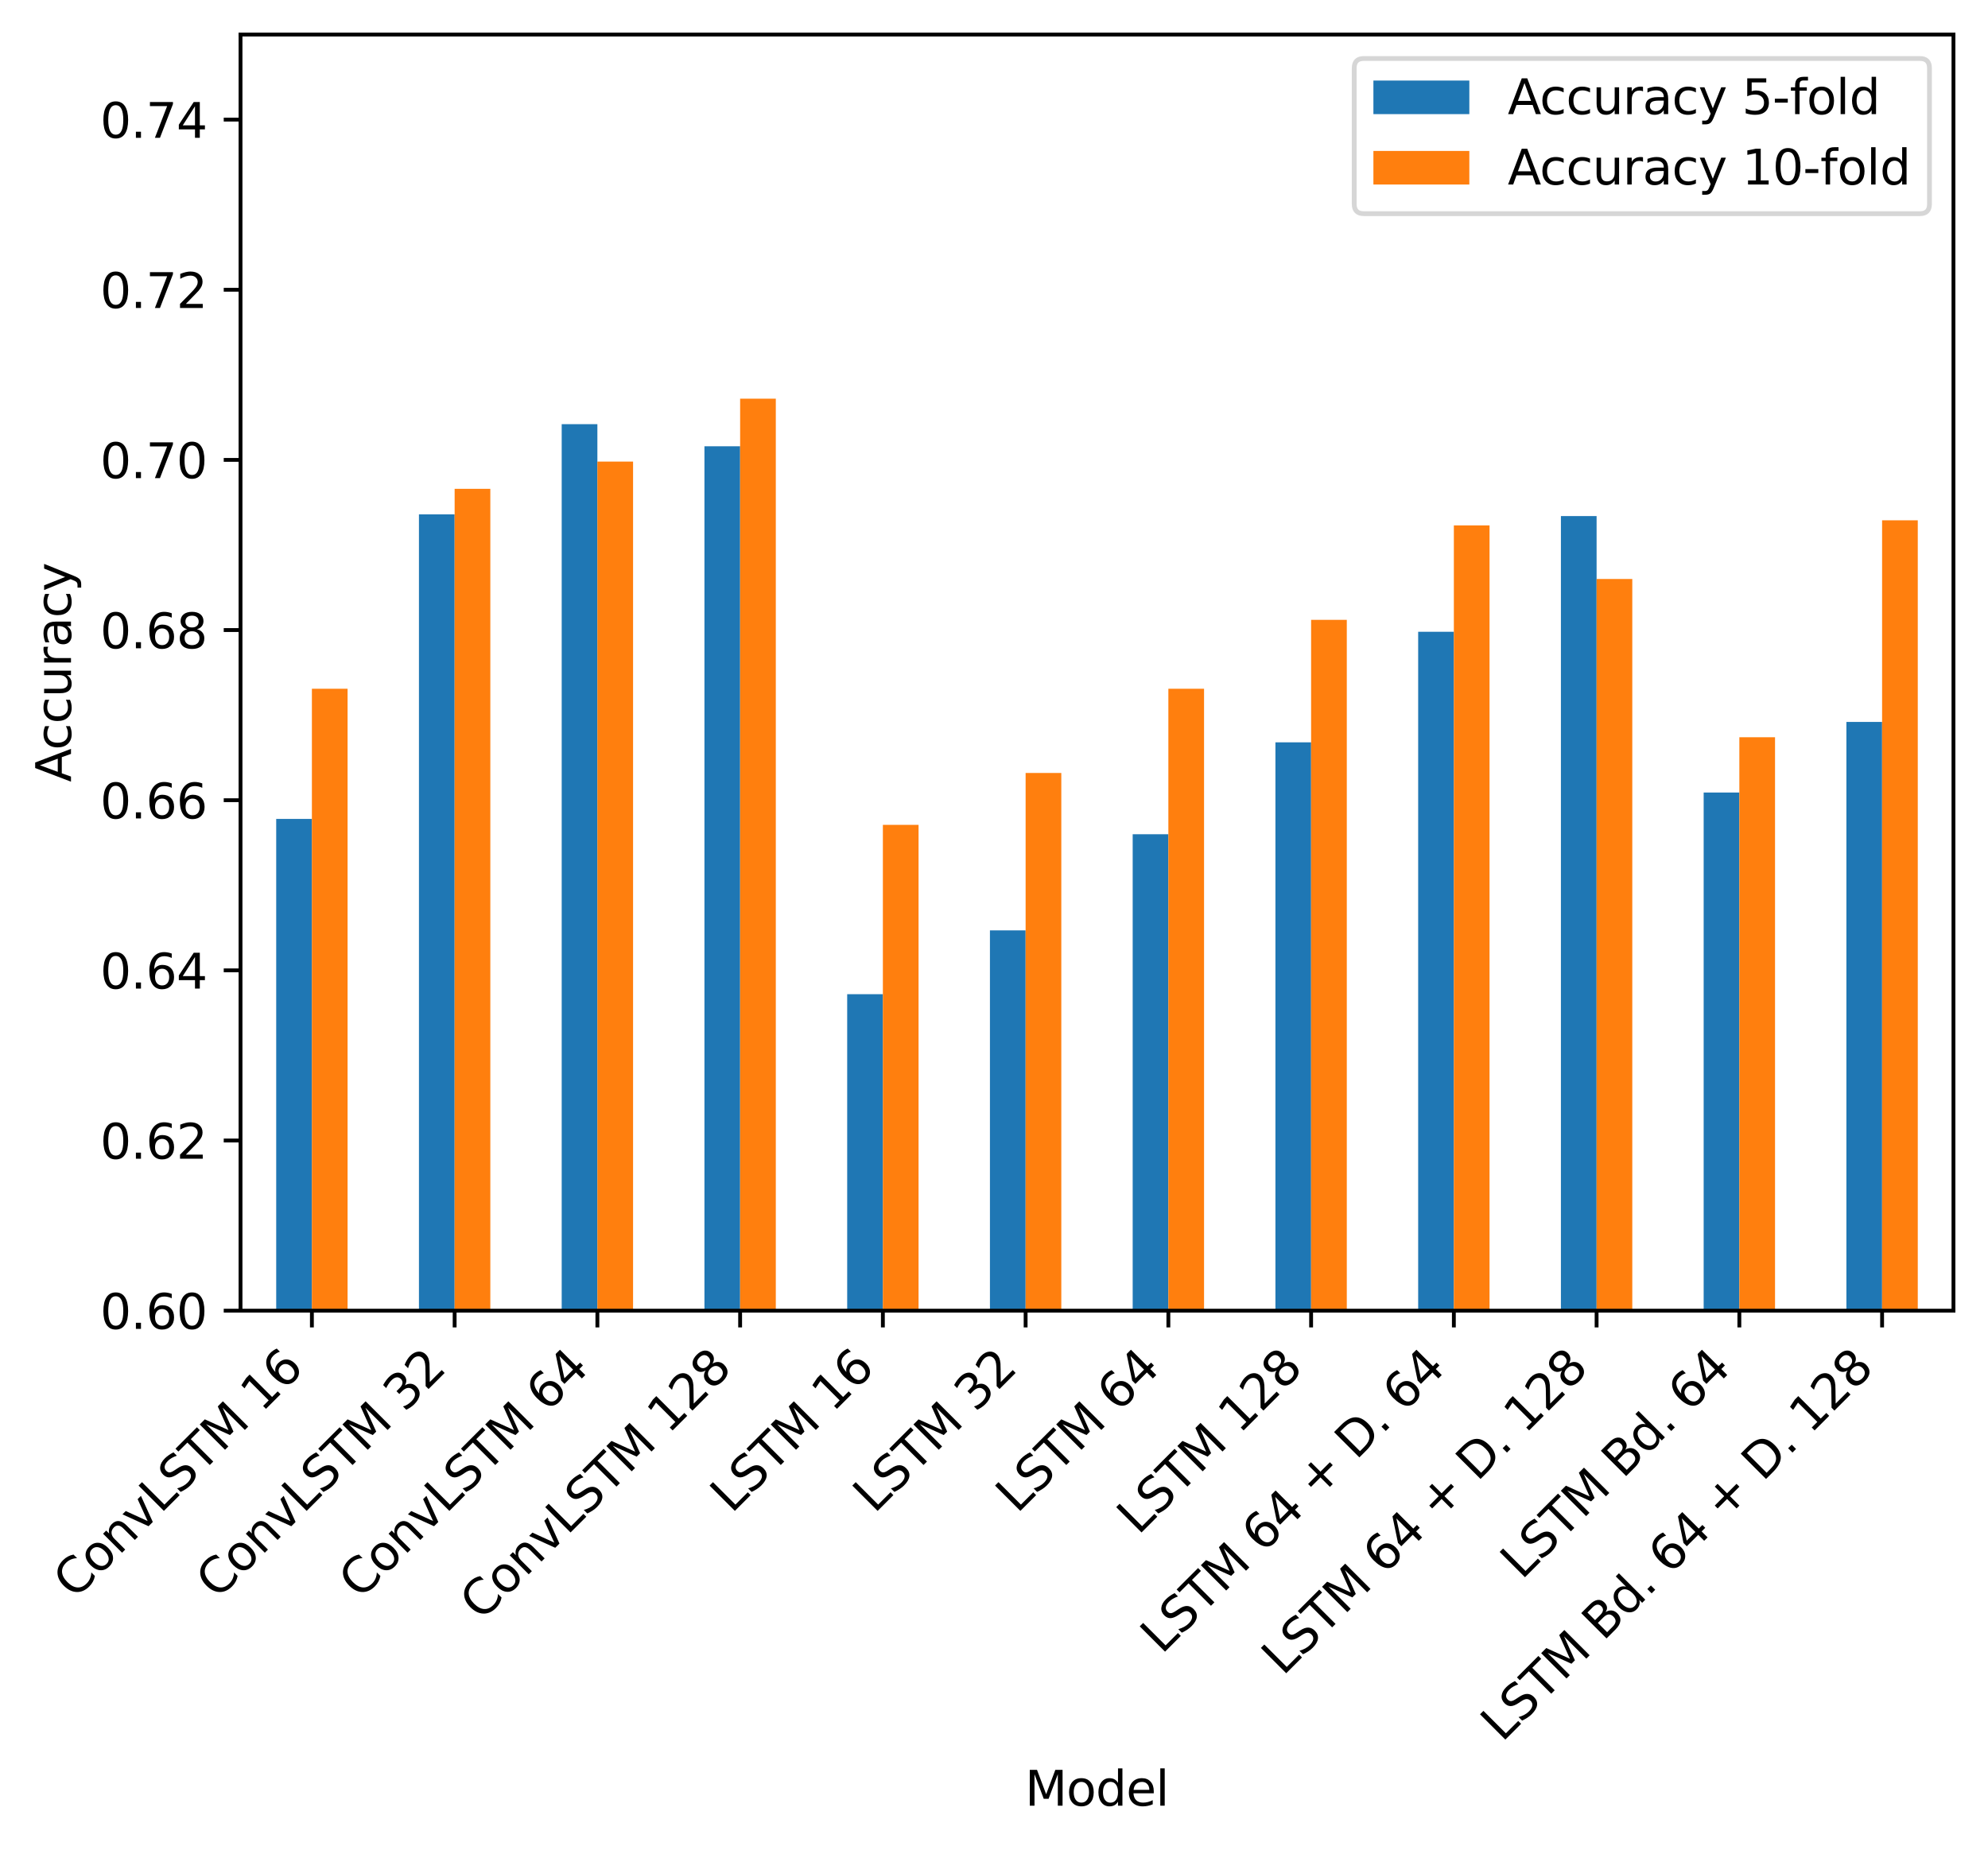 <?xml version="1.0" encoding="utf-8" standalone="no"?>
<!DOCTYPE svg PUBLIC "-//W3C//DTD SVG 1.1//EN"
  "http://www.w3.org/Graphics/SVG/1.1/DTD/svg11.dtd">
<svg xmlns:xlink="http://www.w3.org/1999/xlink" width="414.464pt" height="385.819pt" viewBox="0 0 414.464 385.819" xmlns="http://www.w3.org/2000/svg" version="1.1">
 <defs>
  <style type="text/css">*{stroke-linejoin: round; stroke-linecap: butt}</style>
 </defs>
 <g id="figure_1">
  <g id="patch_1">
   <path d="M 0 385.819 
L 414.464 385.819 
L 414.464 0 
L 0 0 
z
" style="fill: #ffffff"/>
  </g>
  <g id="axes_1">
   <g id="patch_2">
    <path d="M 50.144 273.312 
L 407.264 273.312 
L 407.264 7.2 
L 50.144 7.2 
z
" style="fill: #ffffff"/>
   </g>
   <g id="patch_3">
    <path d="M 57.584 1337.76 
L 65.024 1337.76 
L 65.024 170.77 
L 57.584 170.77 
z
" clip-path="url(#p040afc9d7e)" style="fill: #1f77b4"/>
   </g>
   <g id="patch_4">
    <path d="M 87.344 1337.76 
L 94.784 1337.76 
L 94.784 107.258 
L 87.344 107.258 
z
" clip-path="url(#p040afc9d7e)" style="fill: #1f77b4"/>
   </g>
   <g id="patch_5">
    <path d="M 117.104 1337.76 
L 124.544 1337.76 
L 124.544 88.453 
L 117.104 88.453 
z
" clip-path="url(#p040afc9d7e)" style="fill: #1f77b4"/>
   </g>
   <g id="patch_6">
    <path d="M 146.864 1337.76 
L 154.304 1337.76 
L 154.304 93.065 
L 146.864 93.065 
z
" clip-path="url(#p040afc9d7e)" style="fill: #1f77b4"/>
   </g>
   <g id="patch_7">
    <path d="M 176.624 1337.76 
L 184.064 1337.76 
L 184.064 207.316 
L 176.624 207.316 
z
" clip-path="url(#p040afc9d7e)" style="fill: #1f77b4"/>
   </g>
   <g id="patch_8">
    <path d="M 206.384 1337.76 
L 213.824 1337.76 
L 213.824 194.011 
L 206.384 194.011 
z
" clip-path="url(#p040afc9d7e)" style="fill: #1f77b4"/>
   </g>
   <g id="patch_9">
    <path d="M 236.144 1337.76 
L 243.584 1337.76 
L 243.584 173.964 
L 236.144 173.964 
z
" clip-path="url(#p040afc9d7e)" style="fill: #1f77b4"/>
   </g>
   <g id="patch_10">
    <path d="M 265.904 1337.76 
L 273.344 1337.76 
L 273.344 154.803 
L 265.904 154.803 
z
" clip-path="url(#p040afc9d7e)" style="fill: #1f77b4"/>
   </g>
   <g id="patch_11">
    <path d="M 295.664 1337.76 
L 303.104 1337.76 
L 303.104 131.74 
L 295.664 131.74 
z
" clip-path="url(#p040afc9d7e)" style="fill: #1f77b4"/>
   </g>
   <g id="patch_12">
    <path d="M 325.424 1337.76 
L 332.864 1337.76 
L 332.864 107.613 
L 325.424 107.613 
z
" clip-path="url(#p040afc9d7e)" style="fill: #1f77b4"/>
   </g>
   <g id="patch_13">
    <path d="M 355.184 1337.76 
L 362.624 1337.76 
L 362.624 165.271 
L 355.184 165.271 
z
" clip-path="url(#p040afc9d7e)" style="fill: #1f77b4"/>
   </g>
   <g id="patch_14">
    <path d="M 384.944 1337.76 
L 392.384 1337.76 
L 392.384 150.546 
L 384.944 150.546 
z
" clip-path="url(#p040afc9d7e)" style="fill: #1f77b4"/>
   </g>
   <g id="patch_15">
    <path d="M 65.024 1337.76 
L 72.464 1337.76 
L 72.464 143.627 
L 65.024 143.627 
z
" clip-path="url(#p040afc9d7e)" style="fill: #ff7f0e"/>
   </g>
   <g id="patch_16">
    <path d="M 94.784 1337.76 
L 102.224 1337.76 
L 102.224 101.936 
L 94.784 101.936 
z
" clip-path="url(#p040afc9d7e)" style="fill: #ff7f0e"/>
   </g>
   <g id="patch_17">
    <path d="M 124.544 1337.76 
L 131.984 1337.76 
L 131.984 96.259 
L 124.544 96.259 
z
" clip-path="url(#p040afc9d7e)" style="fill: #ff7f0e"/>
   </g>
   <g id="patch_18">
    <path d="M 154.304 1337.76 
L 161.744 1337.76 
L 161.744 83.131 
L 154.304 83.131 
z
" clip-path="url(#p040afc9d7e)" style="fill: #ff7f0e"/>
   </g>
   <g id="patch_19">
    <path d="M 184.064 1337.76 
L 191.504 1337.76 
L 191.504 172.012 
L 184.064 172.012 
z
" clip-path="url(#p040afc9d7e)" style="fill: #ff7f0e"/>
   </g>
   <g id="patch_20">
    <path d="M 213.824 1337.76 
L 221.264 1337.76 
L 221.264 161.19 
L 213.824 161.19 
z
" clip-path="url(#p040afc9d7e)" style="fill: #ff7f0e"/>
   </g>
   <g id="patch_21">
    <path d="M 243.584 1337.76 
L 251.024 1337.76 
L 251.024 143.627 
L 243.584 143.627 
z
" clip-path="url(#p040afc9d7e)" style="fill: #ff7f0e"/>
   </g>
   <g id="patch_22">
    <path d="M 273.344 1337.76 
L 280.784 1337.76 
L 280.784 129.257 
L 273.344 129.257 
z
" clip-path="url(#p040afc9d7e)" style="fill: #ff7f0e"/>
   </g>
   <g id="patch_23">
    <path d="M 303.104 1337.76 
L 310.544 1337.76 
L 310.544 109.564 
L 303.104 109.564 
z
" clip-path="url(#p040afc9d7e)" style="fill: #ff7f0e"/>
   </g>
   <g id="patch_24">
    <path d="M 332.864 1337.76 
L 340.304 1337.76 
L 340.304 120.741 
L 332.864 120.741 
z
" clip-path="url(#p040afc9d7e)" style="fill: #ff7f0e"/>
   </g>
   <g id="patch_25">
    <path d="M 362.624 1337.76 
L 370.064 1337.76 
L 370.064 153.739 
L 362.624 153.739 
z
" clip-path="url(#p040afc9d7e)" style="fill: #ff7f0e"/>
   </g>
   <g id="patch_26">
    <path d="M 392.384 1337.76 
L 399.824 1337.76 
L 399.824 108.5 
L 392.384 108.5 
z
" clip-path="url(#p040afc9d7e)" style="fill: #ff7f0e"/>
   </g>
   <g id="matplotlib.axis_1">
    <g id="xtick_1">
     <g id="line2d_1">
      <defs>
       <path id="m4d52190c90" d="M 0 0 
L 0 3.5 
" style="stroke: #000000; stroke-width: 0.8"/>
      </defs>
      <g>
       <use xlink:href="#m4d52190c90" x="65.024" y="273.312" style="stroke: #000000; stroke-width: 0.8"/>
      </g>
     </g>
     <g id="text_1">
      <!-- ConvLSTM 16 -->
      <g transform="translate(15.528 333.71) rotate(-45) scale(0.1 -0.1)">
       <defs>
        <path id="DejaVuSans-43" d="M 4122 4306 
L 4122 3641 
Q 3803 3938 3442 4084 
Q 3081 4231 2675 4231 
Q 1875 4231 1450 3742 
Q 1025 3253 1025 2328 
Q 1025 1406 1450 917 
Q 1875 428 2675 428 
Q 3081 428 3442 575 
Q 3803 722 4122 1019 
L 4122 359 
Q 3791 134 3420 21 
Q 3050 -91 2638 -91 
Q 1578 -91 968 557 
Q 359 1206 359 2328 
Q 359 3453 968 4101 
Q 1578 4750 2638 4750 
Q 3056 4750 3426 4639 
Q 3797 4528 4122 4306 
z
" transform="scale(0.016)"/>
        <path id="DejaVuSans-6f" d="M 1959 3097 
Q 1497 3097 1228 2736 
Q 959 2375 959 1747 
Q 959 1119 1226 758 
Q 1494 397 1959 397 
Q 2419 397 2687 759 
Q 2956 1122 2956 1747 
Q 2956 2369 2687 2733 
Q 2419 3097 1959 3097 
z
M 1959 3584 
Q 2709 3584 3137 3096 
Q 3566 2609 3566 1747 
Q 3566 888 3137 398 
Q 2709 -91 1959 -91 
Q 1206 -91 779 398 
Q 353 888 353 1747 
Q 353 2609 779 3096 
Q 1206 3584 1959 3584 
z
" transform="scale(0.016)"/>
        <path id="DejaVuSans-6e" d="M 3513 2113 
L 3513 0 
L 2938 0 
L 2938 2094 
Q 2938 2591 2744 2837 
Q 2550 3084 2163 3084 
Q 1697 3084 1428 2787 
Q 1159 2491 1159 1978 
L 1159 0 
L 581 0 
L 581 3500 
L 1159 3500 
L 1159 2956 
Q 1366 3272 1645 3428 
Q 1925 3584 2291 3584 
Q 2894 3584 3203 3211 
Q 3513 2838 3513 2113 
z
" transform="scale(0.016)"/>
        <path id="DejaVuSans-76" d="M 191 3500 
L 800 3500 
L 1894 563 
L 2988 3500 
L 3597 3500 
L 2284 0 
L 1503 0 
L 191 3500 
z
" transform="scale(0.016)"/>
        <path id="DejaVuSans-4c" d="M 628 4666 
L 1259 4666 
L 1259 531 
L 3531 531 
L 3531 0 
L 628 0 
L 628 4666 
z
" transform="scale(0.016)"/>
        <path id="DejaVuSans-53" d="M 3425 4513 
L 3425 3897 
Q 3066 4069 2747 4153 
Q 2428 4238 2131 4238 
Q 1616 4238 1336 4038 
Q 1056 3838 1056 3469 
Q 1056 3159 1242 3001 
Q 1428 2844 1947 2747 
L 2328 2669 
Q 3034 2534 3370 2195 
Q 3706 1856 3706 1288 
Q 3706 609 3251 259 
Q 2797 -91 1919 -91 
Q 1588 -91 1214 -16 
Q 841 59 441 206 
L 441 856 
Q 825 641 1194 531 
Q 1563 422 1919 422 
Q 2459 422 2753 634 
Q 3047 847 3047 1241 
Q 3047 1584 2836 1778 
Q 2625 1972 2144 2069 
L 1759 2144 
Q 1053 2284 737 2584 
Q 422 2884 422 3419 
Q 422 4038 858 4394 
Q 1294 4750 2059 4750 
Q 2388 4750 2728 4690 
Q 3069 4631 3425 4513 
z
" transform="scale(0.016)"/>
        <path id="DejaVuSans-54" d="M -19 4666 
L 3928 4666 
L 3928 4134 
L 2272 4134 
L 2272 0 
L 1638 0 
L 1638 4134 
L -19 4134 
L -19 4666 
z
" transform="scale(0.016)"/>
        <path id="DejaVuSans-4d" d="M 628 4666 
L 1569 4666 
L 2759 1491 
L 3956 4666 
L 4897 4666 
L 4897 0 
L 4281 0 
L 4281 4097 
L 3078 897 
L 2444 897 
L 1241 4097 
L 1241 0 
L 628 0 
L 628 4666 
z
" transform="scale(0.016)"/>
        <path id="DejaVuSans-20" transform="scale(0.016)"/>
        <path id="DejaVuSans-31" d="M 794 531 
L 1825 531 
L 1825 4091 
L 703 3866 
L 703 4441 
L 1819 4666 
L 2450 4666 
L 2450 531 
L 3481 531 
L 3481 0 
L 794 0 
L 794 531 
z
" transform="scale(0.016)"/>
        <path id="DejaVuSans-36" d="M 2113 2584 
Q 1688 2584 1439 2293 
Q 1191 2003 1191 1497 
Q 1191 994 1439 701 
Q 1688 409 2113 409 
Q 2538 409 2786 701 
Q 3034 994 3034 1497 
Q 3034 2003 2786 2293 
Q 2538 2584 2113 2584 
z
M 3366 4563 
L 3366 3988 
Q 3128 4100 2886 4159 
Q 2644 4219 2406 4219 
Q 1781 4219 1451 3797 
Q 1122 3375 1075 2522 
Q 1259 2794 1537 2939 
Q 1816 3084 2150 3084 
Q 2853 3084 3261 2657 
Q 3669 2231 3669 1497 
Q 3669 778 3244 343 
Q 2819 -91 2113 -91 
Q 1303 -91 875 529 
Q 447 1150 447 2328 
Q 447 3434 972 4092 
Q 1497 4750 2381 4750 
Q 2619 4750 2861 4703 
Q 3103 4656 3366 4563 
z
" transform="scale(0.016)"/>
       </defs>
       <use xlink:href="#DejaVuSans-43"/>
       <use xlink:href="#DejaVuSans-6f" x="69.824"/>
       <use xlink:href="#DejaVuSans-6e" x="131.006"/>
       <use xlink:href="#DejaVuSans-76" x="194.385"/>
       <use xlink:href="#DejaVuSans-4c" x="253.564"/>
       <use xlink:href="#DejaVuSans-53" x="309.277"/>
       <use xlink:href="#DejaVuSans-54" x="372.754"/>
       <use xlink:href="#DejaVuSans-4d" x="433.838"/>
       <use xlink:href="#DejaVuSans-20" x="520.117"/>
       <use xlink:href="#DejaVuSans-31" x="551.904"/>
       <use xlink:href="#DejaVuSans-36" x="615.527"/>
      </g>
     </g>
    </g>
    <g id="xtick_2">
     <g id="line2d_2">
      <g>
       <use xlink:href="#m4d52190c90" x="94.784" y="273.312" style="stroke: #000000; stroke-width: 0.8"/>
      </g>
     </g>
     <g id="text_2">
      <!-- ConvLSTM 32 -->
      <g transform="translate(45.288 333.71) rotate(-45) scale(0.1 -0.1)">
       <defs>
        <path id="DejaVuSans-33" d="M 2597 2516 
Q 3050 2419 3304 2112 
Q 3559 1806 3559 1356 
Q 3559 666 3084 287 
Q 2609 -91 1734 -91 
Q 1441 -91 1130 -33 
Q 819 25 488 141 
L 488 750 
Q 750 597 1062 519 
Q 1375 441 1716 441 
Q 2309 441 2620 675 
Q 2931 909 2931 1356 
Q 2931 1769 2642 2001 
Q 2353 2234 1838 2234 
L 1294 2234 
L 1294 2753 
L 1863 2753 
Q 2328 2753 2575 2939 
Q 2822 3125 2822 3475 
Q 2822 3834 2567 4026 
Q 2313 4219 1838 4219 
Q 1578 4219 1281 4162 
Q 984 4106 628 3988 
L 628 4550 
Q 988 4650 1302 4700 
Q 1616 4750 1894 4750 
Q 2613 4750 3031 4423 
Q 3450 4097 3450 3541 
Q 3450 3153 3228 2886 
Q 3006 2619 2597 2516 
z
" transform="scale(0.016)"/>
        <path id="DejaVuSans-32" d="M 1228 531 
L 3431 531 
L 3431 0 
L 469 0 
L 469 531 
Q 828 903 1448 1529 
Q 2069 2156 2228 2338 
Q 2531 2678 2651 2914 
Q 2772 3150 2772 3378 
Q 2772 3750 2511 3984 
Q 2250 4219 1831 4219 
Q 1534 4219 1204 4116 
Q 875 4013 500 3803 
L 500 4441 
Q 881 4594 1212 4672 
Q 1544 4750 1819 4750 
Q 2544 4750 2975 4387 
Q 3406 4025 3406 3419 
Q 3406 3131 3298 2873 
Q 3191 2616 2906 2266 
Q 2828 2175 2409 1742 
Q 1991 1309 1228 531 
z
" transform="scale(0.016)"/>
       </defs>
       <use xlink:href="#DejaVuSans-43"/>
       <use xlink:href="#DejaVuSans-6f" x="69.824"/>
       <use xlink:href="#DejaVuSans-6e" x="131.006"/>
       <use xlink:href="#DejaVuSans-76" x="194.385"/>
       <use xlink:href="#DejaVuSans-4c" x="253.564"/>
       <use xlink:href="#DejaVuSans-53" x="309.277"/>
       <use xlink:href="#DejaVuSans-54" x="372.754"/>
       <use xlink:href="#DejaVuSans-4d" x="433.838"/>
       <use xlink:href="#DejaVuSans-20" x="520.117"/>
       <use xlink:href="#DejaVuSans-33" x="551.904"/>
       <use xlink:href="#DejaVuSans-32" x="615.527"/>
      </g>
     </g>
    </g>
    <g id="xtick_3">
     <g id="line2d_3">
      <g>
       <use xlink:href="#m4d52190c90" x="124.544" y="273.312" style="stroke: #000000; stroke-width: 0.8"/>
      </g>
     </g>
     <g id="text_3">
      <!-- ConvLSTM 64 -->
      <g transform="translate(75.048 333.71) rotate(-45) scale(0.1 -0.1)">
       <defs>
        <path id="DejaVuSans-34" d="M 2419 4116 
L 825 1625 
L 2419 1625 
L 2419 4116 
z
M 2253 4666 
L 3047 4666 
L 3047 1625 
L 3713 1625 
L 3713 1100 
L 3047 1100 
L 3047 0 
L 2419 0 
L 2419 1100 
L 313 1100 
L 313 1709 
L 2253 4666 
z
" transform="scale(0.016)"/>
       </defs>
       <use xlink:href="#DejaVuSans-43"/>
       <use xlink:href="#DejaVuSans-6f" x="69.824"/>
       <use xlink:href="#DejaVuSans-6e" x="131.006"/>
       <use xlink:href="#DejaVuSans-76" x="194.385"/>
       <use xlink:href="#DejaVuSans-4c" x="253.564"/>
       <use xlink:href="#DejaVuSans-53" x="309.277"/>
       <use xlink:href="#DejaVuSans-54" x="372.754"/>
       <use xlink:href="#DejaVuSans-4d" x="433.838"/>
       <use xlink:href="#DejaVuSans-20" x="520.117"/>
       <use xlink:href="#DejaVuSans-36" x="551.904"/>
       <use xlink:href="#DejaVuSans-34" x="615.527"/>
      </g>
     </g>
    </g>
    <g id="xtick_4">
     <g id="line2d_4">
      <g>
       <use xlink:href="#m4d52190c90" x="154.304" y="273.312" style="stroke: #000000; stroke-width: 0.8"/>
      </g>
     </g>
     <g id="text_4">
      <!-- ConvLSTM 128 -->
      <g transform="translate(100.31 338.209) rotate(-45) scale(0.1 -0.1)">
       <defs>
        <path id="DejaVuSans-38" d="M 2034 2216 
Q 1584 2216 1326 1975 
Q 1069 1734 1069 1313 
Q 1069 891 1326 650 
Q 1584 409 2034 409 
Q 2484 409 2743 651 
Q 3003 894 3003 1313 
Q 3003 1734 2745 1975 
Q 2488 2216 2034 2216 
z
M 1403 2484 
Q 997 2584 770 2862 
Q 544 3141 544 3541 
Q 544 4100 942 4425 
Q 1341 4750 2034 4750 
Q 2731 4750 3128 4425 
Q 3525 4100 3525 3541 
Q 3525 3141 3298 2862 
Q 3072 2584 2669 2484 
Q 3125 2378 3379 2068 
Q 3634 1759 3634 1313 
Q 3634 634 3220 271 
Q 2806 -91 2034 -91 
Q 1263 -91 848 271 
Q 434 634 434 1313 
Q 434 1759 690 2068 
Q 947 2378 1403 2484 
z
M 1172 3481 
Q 1172 3119 1398 2916 
Q 1625 2713 2034 2713 
Q 2441 2713 2670 2916 
Q 2900 3119 2900 3481 
Q 2900 3844 2670 4047 
Q 2441 4250 2034 4250 
Q 1625 4250 1398 4047 
Q 1172 3844 1172 3481 
z
" transform="scale(0.016)"/>
       </defs>
       <use xlink:href="#DejaVuSans-43"/>
       <use xlink:href="#DejaVuSans-6f" x="69.824"/>
       <use xlink:href="#DejaVuSans-6e" x="131.006"/>
       <use xlink:href="#DejaVuSans-76" x="194.385"/>
       <use xlink:href="#DejaVuSans-4c" x="253.564"/>
       <use xlink:href="#DejaVuSans-53" x="309.277"/>
       <use xlink:href="#DejaVuSans-54" x="372.754"/>
       <use xlink:href="#DejaVuSans-4d" x="433.838"/>
       <use xlink:href="#DejaVuSans-20" x="520.117"/>
       <use xlink:href="#DejaVuSans-31" x="551.904"/>
       <use xlink:href="#DejaVuSans-32" x="615.527"/>
       <use xlink:href="#DejaVuSans-38" x="679.15"/>
      </g>
     </g>
    </g>
    <g id="xtick_5">
     <g id="line2d_5">
      <g>
       <use xlink:href="#m4d52190c90" x="184.064" y="273.312" style="stroke: #000000; stroke-width: 0.8"/>
      </g>
     </g>
     <g id="text_5">
      <!-- LSTM 16 -->
      <g transform="translate(152.499 315.779) rotate(-45) scale(0.1 -0.1)">
       <use xlink:href="#DejaVuSans-4c"/>
       <use xlink:href="#DejaVuSans-53" x="55.713"/>
       <use xlink:href="#DejaVuSans-54" x="119.189"/>
       <use xlink:href="#DejaVuSans-4d" x="180.273"/>
       <use xlink:href="#DejaVuSans-20" x="266.553"/>
       <use xlink:href="#DejaVuSans-31" x="298.34"/>
       <use xlink:href="#DejaVuSans-36" x="361.963"/>
      </g>
     </g>
    </g>
    <g id="xtick_6">
     <g id="line2d_6">
      <g>
       <use xlink:href="#m4d52190c90" x="213.824" y="273.312" style="stroke: #000000; stroke-width: 0.8"/>
      </g>
     </g>
     <g id="text_6">
      <!-- LSTM 32 -->
      <g transform="translate(182.259 315.779) rotate(-45) scale(0.1 -0.1)">
       <use xlink:href="#DejaVuSans-4c"/>
       <use xlink:href="#DejaVuSans-53" x="55.713"/>
       <use xlink:href="#DejaVuSans-54" x="119.189"/>
       <use xlink:href="#DejaVuSans-4d" x="180.273"/>
       <use xlink:href="#DejaVuSans-20" x="266.553"/>
       <use xlink:href="#DejaVuSans-33" x="298.34"/>
       <use xlink:href="#DejaVuSans-32" x="361.963"/>
      </g>
     </g>
    </g>
    <g id="xtick_7">
     <g id="line2d_7">
      <g>
       <use xlink:href="#m4d52190c90" x="243.584" y="273.312" style="stroke: #000000; stroke-width: 0.8"/>
      </g>
     </g>
     <g id="text_7">
      <!-- LSTM 64 -->
      <g transform="translate(212.019 315.779) rotate(-45) scale(0.1 -0.1)">
       <use xlink:href="#DejaVuSans-4c"/>
       <use xlink:href="#DejaVuSans-53" x="55.713"/>
       <use xlink:href="#DejaVuSans-54" x="119.189"/>
       <use xlink:href="#DejaVuSans-4d" x="180.273"/>
       <use xlink:href="#DejaVuSans-20" x="266.553"/>
       <use xlink:href="#DejaVuSans-36" x="298.34"/>
       <use xlink:href="#DejaVuSans-34" x="361.963"/>
      </g>
     </g>
    </g>
    <g id="xtick_8">
     <g id="line2d_8">
      <g>
       <use xlink:href="#m4d52190c90" x="273.344" y="273.312" style="stroke: #000000; stroke-width: 0.8"/>
      </g>
     </g>
     <g id="text_8">
      <!-- LSTM 128 -->
      <g transform="translate(237.28 320.278) rotate(-45) scale(0.1 -0.1)">
       <use xlink:href="#DejaVuSans-4c"/>
       <use xlink:href="#DejaVuSans-53" x="55.713"/>
       <use xlink:href="#DejaVuSans-54" x="119.189"/>
       <use xlink:href="#DejaVuSans-4d" x="180.273"/>
       <use xlink:href="#DejaVuSans-20" x="266.553"/>
       <use xlink:href="#DejaVuSans-31" x="298.34"/>
       <use xlink:href="#DejaVuSans-32" x="361.963"/>
       <use xlink:href="#DejaVuSans-38" x="425.586"/>
      </g>
     </g>
    </g>
    <g id="xtick_9">
     <g id="line2d_9">
      <g>
       <use xlink:href="#m4d52190c90" x="303.104" y="273.312" style="stroke: #000000; stroke-width: 0.8"/>
      </g>
     </g>
     <g id="text_9">
      <!-- LSTM 64 + D. 64 -->
      <g transform="translate(242.182 345.136) rotate(-45) scale(0.1 -0.1)">
       <defs>
        <path id="DejaVuSans-2b" d="M 2944 4013 
L 2944 2272 
L 4684 2272 
L 4684 1741 
L 2944 1741 
L 2944 0 
L 2419 0 
L 2419 1741 
L 678 1741 
L 678 2272 
L 2419 2272 
L 2419 4013 
L 2944 4013 
z
" transform="scale(0.016)"/>
        <path id="DejaVuSans-44" d="M 1259 4147 
L 1259 519 
L 2022 519 
Q 2988 519 3436 956 
Q 3884 1394 3884 2338 
Q 3884 3275 3436 3711 
Q 2988 4147 2022 4147 
L 1259 4147 
z
M 628 4666 
L 1925 4666 
Q 3281 4666 3915 4102 
Q 4550 3538 4550 2338 
Q 4550 1131 3912 565 
Q 3275 0 1925 0 
L 628 0 
L 628 4666 
z
" transform="scale(0.016)"/>
        <path id="DejaVuSans-2e" d="M 684 794 
L 1344 794 
L 1344 0 
L 684 0 
L 684 794 
z
" transform="scale(0.016)"/>
       </defs>
       <use xlink:href="#DejaVuSans-4c"/>
       <use xlink:href="#DejaVuSans-53" x="55.713"/>
       <use xlink:href="#DejaVuSans-54" x="119.189"/>
       <use xlink:href="#DejaVuSans-4d" x="180.273"/>
       <use xlink:href="#DejaVuSans-20" x="266.553"/>
       <use xlink:href="#DejaVuSans-36" x="298.34"/>
       <use xlink:href="#DejaVuSans-34" x="361.963"/>
       <use xlink:href="#DejaVuSans-20" x="425.586"/>
       <use xlink:href="#DejaVuSans-2b" x="457.373"/>
       <use xlink:href="#DejaVuSans-20" x="541.162"/>
       <use xlink:href="#DejaVuSans-44" x="572.949"/>
       <use xlink:href="#DejaVuSans-2e" x="649.951"/>
       <use xlink:href="#DejaVuSans-20" x="681.738"/>
       <use xlink:href="#DejaVuSans-36" x="713.525"/>
       <use xlink:href="#DejaVuSans-34" x="777.148"/>
      </g>
     </g>
    </g>
    <g id="xtick_10">
     <g id="line2d_10">
      <g>
       <use xlink:href="#m4d52190c90" x="332.864" y="273.312" style="stroke: #000000; stroke-width: 0.8"/>
      </g>
     </g>
     <g id="text_10">
      <!-- LSTM 64 + D. 128 -->
      <g transform="translate(267.443 349.635) rotate(-45) scale(0.1 -0.1)">
       <use xlink:href="#DejaVuSans-4c"/>
       <use xlink:href="#DejaVuSans-53" x="55.713"/>
       <use xlink:href="#DejaVuSans-54" x="119.189"/>
       <use xlink:href="#DejaVuSans-4d" x="180.273"/>
       <use xlink:href="#DejaVuSans-20" x="266.553"/>
       <use xlink:href="#DejaVuSans-36" x="298.34"/>
       <use xlink:href="#DejaVuSans-34" x="361.963"/>
       <use xlink:href="#DejaVuSans-20" x="425.586"/>
       <use xlink:href="#DejaVuSans-2b" x="457.373"/>
       <use xlink:href="#DejaVuSans-20" x="541.162"/>
       <use xlink:href="#DejaVuSans-44" x="572.949"/>
       <use xlink:href="#DejaVuSans-2e" x="649.951"/>
       <use xlink:href="#DejaVuSans-20" x="681.738"/>
       <use xlink:href="#DejaVuSans-31" x="713.525"/>
       <use xlink:href="#DejaVuSans-32" x="777.148"/>
       <use xlink:href="#DejaVuSans-38" x="840.771"/>
      </g>
     </g>
    </g>
    <g id="xtick_11">
     <g id="line2d_11">
      <g>
       <use xlink:href="#m4d52190c90" x="362.624" y="273.312" style="stroke: #000000; stroke-width: 0.8"/>
      </g>
     </g>
     <g id="text_11">
      <!-- LSTM Bd. 64 -->
      <g transform="translate(317.224 329.614) rotate(-45) scale(0.1 -0.1)">
       <defs>
        <path id="DejaVuSans-42" d="M 1259 2228 
L 1259 519 
L 2272 519 
Q 2781 519 3026 730 
Q 3272 941 3272 1375 
Q 3272 1813 3026 2020 
Q 2781 2228 2272 2228 
L 1259 2228 
z
M 1259 4147 
L 1259 2741 
L 2194 2741 
Q 2656 2741 2882 2914 
Q 3109 3088 3109 3444 
Q 3109 3797 2882 3972 
Q 2656 4147 2194 4147 
L 1259 4147 
z
M 628 4666 
L 2241 4666 
Q 2963 4666 3353 4366 
Q 3744 4066 3744 3513 
Q 3744 3084 3544 2831 
Q 3344 2578 2956 2516 
Q 3422 2416 3680 2098 
Q 3938 1781 3938 1306 
Q 3938 681 3513 340 
Q 3088 0 2303 0 
L 628 0 
L 628 4666 
z
" transform="scale(0.016)"/>
        <path id="DejaVuSans-64" d="M 2906 2969 
L 2906 4863 
L 3481 4863 
L 3481 0 
L 2906 0 
L 2906 525 
Q 2725 213 2448 61 
Q 2172 -91 1784 -91 
Q 1150 -91 751 415 
Q 353 922 353 1747 
Q 353 2572 751 3078 
Q 1150 3584 1784 3584 
Q 2172 3584 2448 3432 
Q 2725 3281 2906 2969 
z
M 947 1747 
Q 947 1113 1208 752 
Q 1469 391 1925 391 
Q 2381 391 2643 752 
Q 2906 1113 2906 1747 
Q 2906 2381 2643 2742 
Q 2381 3103 1925 3103 
Q 1469 3103 1208 2742 
Q 947 2381 947 1747 
z
" transform="scale(0.016)"/>
       </defs>
       <use xlink:href="#DejaVuSans-4c"/>
       <use xlink:href="#DejaVuSans-53" x="55.713"/>
       <use xlink:href="#DejaVuSans-54" x="119.189"/>
       <use xlink:href="#DejaVuSans-4d" x="180.273"/>
       <use xlink:href="#DejaVuSans-20" x="266.553"/>
       <use xlink:href="#DejaVuSans-42" x="298.34"/>
       <use xlink:href="#DejaVuSans-64" x="366.943"/>
       <use xlink:href="#DejaVuSans-2e" x="430.42"/>
       <use xlink:href="#DejaVuSans-20" x="462.207"/>
       <use xlink:href="#DejaVuSans-36" x="493.994"/>
       <use xlink:href="#DejaVuSans-34" x="557.617"/>
      </g>
     </g>
    </g>
    <g id="xtick_12">
     <g id="line2d_12">
      <g>
       <use xlink:href="#m4d52190c90" x="392.384" y="273.312" style="stroke: #000000; stroke-width: 0.8"/>
      </g>
     </g>
     <g id="text_12">
      <!-- LSTM Bd. 64 + D. 128 -->
      <g transform="translate(313.128 363.47) rotate(-45) scale(0.1 -0.1)">
       <use xlink:href="#DejaVuSans-4c"/>
       <use xlink:href="#DejaVuSans-53" x="55.713"/>
       <use xlink:href="#DejaVuSans-54" x="119.189"/>
       <use xlink:href="#DejaVuSans-4d" x="180.273"/>
       <use xlink:href="#DejaVuSans-20" x="266.553"/>
       <use xlink:href="#DejaVuSans-42" x="298.34"/>
       <use xlink:href="#DejaVuSans-64" x="366.943"/>
       <use xlink:href="#DejaVuSans-2e" x="430.42"/>
       <use xlink:href="#DejaVuSans-20" x="462.207"/>
       <use xlink:href="#DejaVuSans-36" x="493.994"/>
       <use xlink:href="#DejaVuSans-34" x="557.617"/>
       <use xlink:href="#DejaVuSans-20" x="621.24"/>
       <use xlink:href="#DejaVuSans-2b" x="653.027"/>
       <use xlink:href="#DejaVuSans-20" x="736.816"/>
       <use xlink:href="#DejaVuSans-44" x="768.604"/>
       <use xlink:href="#DejaVuSans-2e" x="845.605"/>
       <use xlink:href="#DejaVuSans-20" x="877.393"/>
       <use xlink:href="#DejaVuSans-31" x="909.18"/>
       <use xlink:href="#DejaVuSans-32" x="972.803"/>
       <use xlink:href="#DejaVuSans-38" x="1036.426"/>
      </g>
     </g>
    </g>
    <g id="text_13">
     <!-- Model -->
     <g transform="translate(213.69 376.539) scale(0.1 -0.1)">
      <defs>
       <path id="DejaVuSans-65" d="M 3597 1894 
L 3597 1613 
L 953 1613 
Q 991 1019 1311 708 
Q 1631 397 2203 397 
Q 2534 397 2845 478 
Q 3156 559 3463 722 
L 3463 178 
Q 3153 47 2828 -22 
Q 2503 -91 2169 -91 
Q 1331 -91 842 396 
Q 353 884 353 1716 
Q 353 2575 817 3079 
Q 1281 3584 2069 3584 
Q 2775 3584 3186 3129 
Q 3597 2675 3597 1894 
z
M 3022 2063 
Q 3016 2534 2758 2815 
Q 2500 3097 2075 3097 
Q 1594 3097 1305 2825 
Q 1016 2553 972 2059 
L 3022 2063 
z
" transform="scale(0.016)"/>
       <path id="DejaVuSans-6c" d="M 603 4863 
L 1178 4863 
L 1178 0 
L 603 0 
L 603 4863 
z
" transform="scale(0.016)"/>
      </defs>
      <use xlink:href="#DejaVuSans-4d"/>
      <use xlink:href="#DejaVuSans-6f" x="86.279"/>
      <use xlink:href="#DejaVuSans-64" x="147.461"/>
      <use xlink:href="#DejaVuSans-65" x="210.938"/>
      <use xlink:href="#DejaVuSans-6c" x="272.461"/>
     </g>
    </g>
   </g>
   <g id="matplotlib.axis_2">
    <g id="ytick_1">
     <g id="line2d_13">
      <defs>
       <path id="mcff195d00e" d="M 0 0 
L -3.5 0 
" style="stroke: #000000; stroke-width: 0.8"/>
      </defs>
      <g>
       <use xlink:href="#mcff195d00e" x="50.144" y="273.312" style="stroke: #000000; stroke-width: 0.8"/>
      </g>
     </g>
     <g id="text_14">
      <!-- 0.60 -->
      <g transform="translate(20.878 277.111) scale(0.1 -0.1)">
       <defs>
        <path id="DejaVuSans-30" d="M 2034 4250 
Q 1547 4250 1301 3770 
Q 1056 3291 1056 2328 
Q 1056 1369 1301 889 
Q 1547 409 2034 409 
Q 2525 409 2770 889 
Q 3016 1369 3016 2328 
Q 3016 3291 2770 3770 
Q 2525 4250 2034 4250 
z
M 2034 4750 
Q 2819 4750 3233 4129 
Q 3647 3509 3647 2328 
Q 3647 1150 3233 529 
Q 2819 -91 2034 -91 
Q 1250 -91 836 529 
Q 422 1150 422 2328 
Q 422 3509 836 4129 
Q 1250 4750 2034 4750 
z
" transform="scale(0.016)"/>
       </defs>
       <use xlink:href="#DejaVuSans-30"/>
       <use xlink:href="#DejaVuSans-2e" x="63.623"/>
       <use xlink:href="#DejaVuSans-36" x="95.41"/>
       <use xlink:href="#DejaVuSans-30" x="159.033"/>
      </g>
     </g>
    </g>
    <g id="ytick_2">
     <g id="line2d_14">
      <g>
       <use xlink:href="#mcff195d00e" x="50.144" y="237.83" style="stroke: #000000; stroke-width: 0.8"/>
      </g>
     </g>
     <g id="text_15">
      <!-- 0.62 -->
      <g transform="translate(20.878 241.63) scale(0.1 -0.1)">
       <use xlink:href="#DejaVuSans-30"/>
       <use xlink:href="#DejaVuSans-2e" x="63.623"/>
       <use xlink:href="#DejaVuSans-36" x="95.41"/>
       <use xlink:href="#DejaVuSans-32" x="159.033"/>
      </g>
     </g>
    </g>
    <g id="ytick_3">
     <g id="line2d_15">
      <g>
       <use xlink:href="#mcff195d00e" x="50.144" y="202.349" style="stroke: #000000; stroke-width: 0.8"/>
      </g>
     </g>
     <g id="text_16">
      <!-- 0.64 -->
      <g transform="translate(20.878 206.148) scale(0.1 -0.1)">
       <use xlink:href="#DejaVuSans-30"/>
       <use xlink:href="#DejaVuSans-2e" x="63.623"/>
       <use xlink:href="#DejaVuSans-36" x="95.41"/>
       <use xlink:href="#DejaVuSans-34" x="159.033"/>
      </g>
     </g>
    </g>
    <g id="ytick_4">
     <g id="line2d_16">
      <g>
       <use xlink:href="#mcff195d00e" x="50.144" y="166.867" style="stroke: #000000; stroke-width: 0.8"/>
      </g>
     </g>
     <g id="text_17">
      <!-- 0.66 -->
      <g transform="translate(20.878 170.666) scale(0.1 -0.1)">
       <use xlink:href="#DejaVuSans-30"/>
       <use xlink:href="#DejaVuSans-2e" x="63.623"/>
       <use xlink:href="#DejaVuSans-36" x="95.41"/>
       <use xlink:href="#DejaVuSans-36" x="159.033"/>
      </g>
     </g>
    </g>
    <g id="ytick_5">
     <g id="line2d_17">
      <g>
       <use xlink:href="#mcff195d00e" x="50.144" y="131.386" style="stroke: #000000; stroke-width: 0.8"/>
      </g>
     </g>
     <g id="text_18">
      <!-- 0.68 -->
      <g transform="translate(20.878 135.185) scale(0.1 -0.1)">
       <use xlink:href="#DejaVuSans-30"/>
       <use xlink:href="#DejaVuSans-2e" x="63.623"/>
       <use xlink:href="#DejaVuSans-36" x="95.41"/>
       <use xlink:href="#DejaVuSans-38" x="159.033"/>
      </g>
     </g>
    </g>
    <g id="ytick_6">
     <g id="line2d_18">
      <g>
       <use xlink:href="#mcff195d00e" x="50.144" y="95.904" style="stroke: #000000; stroke-width: 0.8"/>
      </g>
     </g>
     <g id="text_19">
      <!-- 0.70 -->
      <g transform="translate(20.878 99.703) scale(0.1 -0.1)">
       <defs>
        <path id="DejaVuSans-37" d="M 525 4666 
L 3525 4666 
L 3525 4397 
L 1831 0 
L 1172 0 
L 2766 4134 
L 525 4134 
L 525 4666 
z
" transform="scale(0.016)"/>
       </defs>
       <use xlink:href="#DejaVuSans-30"/>
       <use xlink:href="#DejaVuSans-2e" x="63.623"/>
       <use xlink:href="#DejaVuSans-37" x="95.41"/>
       <use xlink:href="#DejaVuSans-30" x="159.033"/>
      </g>
     </g>
    </g>
    <g id="ytick_7">
     <g id="line2d_19">
      <g>
       <use xlink:href="#mcff195d00e" x="50.144" y="60.422" style="stroke: #000000; stroke-width: 0.8"/>
      </g>
     </g>
     <g id="text_20">
      <!-- 0.72 -->
      <g transform="translate(20.878 64.222) scale(0.1 -0.1)">
       <use xlink:href="#DejaVuSans-30"/>
       <use xlink:href="#DejaVuSans-2e" x="63.623"/>
       <use xlink:href="#DejaVuSans-37" x="95.41"/>
       <use xlink:href="#DejaVuSans-32" x="159.033"/>
      </g>
     </g>
    </g>
    <g id="ytick_8">
     <g id="line2d_20">
      <g>
       <use xlink:href="#mcff195d00e" x="50.144" y="24.941" style="stroke: #000000; stroke-width: 0.8"/>
      </g>
     </g>
     <g id="text_21">
      <!-- 0.74 -->
      <g transform="translate(20.878 28.74) scale(0.1 -0.1)">
       <use xlink:href="#DejaVuSans-30"/>
       <use xlink:href="#DejaVuSans-2e" x="63.623"/>
       <use xlink:href="#DejaVuSans-37" x="95.41"/>
       <use xlink:href="#DejaVuSans-34" x="159.033"/>
      </g>
     </g>
    </g>
    <g id="text_22">
     <!-- Accuracy -->
     <g transform="translate(14.798 163.084) rotate(-90) scale(0.1 -0.1)">
      <defs>
       <path id="DejaVuSans-41" d="M 2188 4044 
L 1331 1722 
L 3047 1722 
L 2188 4044 
z
M 1831 4666 
L 2547 4666 
L 4325 0 
L 3669 0 
L 3244 1197 
L 1141 1197 
L 716 0 
L 50 0 
L 1831 4666 
z
" transform="scale(0.016)"/>
       <path id="DejaVuSans-63" d="M 3122 3366 
L 3122 2828 
Q 2878 2963 2633 3030 
Q 2388 3097 2138 3097 
Q 1578 3097 1268 2742 
Q 959 2388 959 1747 
Q 959 1106 1268 751 
Q 1578 397 2138 397 
Q 2388 397 2633 464 
Q 2878 531 3122 666 
L 3122 134 
Q 2881 22 2623 -34 
Q 2366 -91 2075 -91 
Q 1284 -91 818 406 
Q 353 903 353 1747 
Q 353 2603 823 3093 
Q 1294 3584 2113 3584 
Q 2378 3584 2631 3529 
Q 2884 3475 3122 3366 
z
" transform="scale(0.016)"/>
       <path id="DejaVuSans-75" d="M 544 1381 
L 544 3500 
L 1119 3500 
L 1119 1403 
Q 1119 906 1312 657 
Q 1506 409 1894 409 
Q 2359 409 2629 706 
Q 2900 1003 2900 1516 
L 2900 3500 
L 3475 3500 
L 3475 0 
L 2900 0 
L 2900 538 
Q 2691 219 2414 64 
Q 2138 -91 1772 -91 
Q 1169 -91 856 284 
Q 544 659 544 1381 
z
M 1991 3584 
L 1991 3584 
z
" transform="scale(0.016)"/>
       <path id="DejaVuSans-72" d="M 2631 2963 
Q 2534 3019 2420 3045 
Q 2306 3072 2169 3072 
Q 1681 3072 1420 2755 
Q 1159 2438 1159 1844 
L 1159 0 
L 581 0 
L 581 3500 
L 1159 3500 
L 1159 2956 
Q 1341 3275 1631 3429 
Q 1922 3584 2338 3584 
Q 2397 3584 2469 3576 
Q 2541 3569 2628 3553 
L 2631 2963 
z
" transform="scale(0.016)"/>
       <path id="DejaVuSans-61" d="M 2194 1759 
Q 1497 1759 1228 1600 
Q 959 1441 959 1056 
Q 959 750 1161 570 
Q 1363 391 1709 391 
Q 2188 391 2477 730 
Q 2766 1069 2766 1631 
L 2766 1759 
L 2194 1759 
z
M 3341 1997 
L 3341 0 
L 2766 0 
L 2766 531 
Q 2569 213 2275 61 
Q 1981 -91 1556 -91 
Q 1019 -91 701 211 
Q 384 513 384 1019 
Q 384 1609 779 1909 
Q 1175 2209 1959 2209 
L 2766 2209 
L 2766 2266 
Q 2766 2663 2505 2880 
Q 2244 3097 1772 3097 
Q 1472 3097 1187 3025 
Q 903 2953 641 2809 
L 641 3341 
Q 956 3463 1253 3523 
Q 1550 3584 1831 3584 
Q 2591 3584 2966 3190 
Q 3341 2797 3341 1997 
z
" transform="scale(0.016)"/>
       <path id="DejaVuSans-79" d="M 2059 -325 
Q 1816 -950 1584 -1140 
Q 1353 -1331 966 -1331 
L 506 -1331 
L 506 -850 
L 844 -850 
Q 1081 -850 1212 -737 
Q 1344 -625 1503 -206 
L 1606 56 
L 191 3500 
L 800 3500 
L 1894 763 
L 2988 3500 
L 3597 3500 
L 2059 -325 
z
" transform="scale(0.016)"/>
      </defs>
      <use xlink:href="#DejaVuSans-41"/>
      <use xlink:href="#DejaVuSans-63" x="66.658"/>
      <use xlink:href="#DejaVuSans-63" x="121.639"/>
      <use xlink:href="#DejaVuSans-75" x="176.619"/>
      <use xlink:href="#DejaVuSans-72" x="239.998"/>
      <use xlink:href="#DejaVuSans-61" x="281.111"/>
      <use xlink:href="#DejaVuSans-63" x="342.391"/>
      <use xlink:href="#DejaVuSans-79" x="397.371"/>
     </g>
    </g>
   </g>
   <g id="patch_27">
    <path d="M 50.144 273.312 
L 50.144 7.2 
" style="fill: none; stroke: #000000; stroke-width: 0.8; stroke-linejoin: miter; stroke-linecap: square"/>
   </g>
   <g id="patch_28">
    <path d="M 407.264 273.312 
L 407.264 7.2 
" style="fill: none; stroke: #000000; stroke-width: 0.8; stroke-linejoin: miter; stroke-linecap: square"/>
   </g>
   <g id="patch_29">
    <path d="M 50.144 273.312 
L 407.264 273.312 
" style="fill: none; stroke: #000000; stroke-width: 0.8; stroke-linejoin: miter; stroke-linecap: square"/>
   </g>
   <g id="patch_30">
    <path d="M 50.144 7.2 
L 407.264 7.2 
" style="fill: none; stroke: #000000; stroke-width: 0.8; stroke-linejoin: miter; stroke-linecap: square"/>
   </g>
   <g id="legend_1">
    <g id="patch_31">
     <path d="M 284.331 44.556 
L 400.264 44.556 
Q 402.264 44.556 402.264 42.556 
L 402.264 14.2 
Q 402.264 12.2 400.264 12.2 
L 284.331 12.2 
Q 282.331 12.2 282.331 14.2 
L 282.331 42.556 
Q 282.331 44.556 284.331 44.556 
z
" style="fill: #ffffff; opacity: 0.8; stroke: #cccccc; stroke-linejoin: miter"/>
    </g>
    <g id="patch_32">
     <path d="M 286.331 23.798 
L 306.331 23.798 
L 306.331 16.798 
L 286.331 16.798 
z
" style="fill: #1f77b4"/>
    </g>
    <g id="text_23">
     <!-- Accuracy 5-fold -->
     <g transform="translate(314.331 23.798) scale(0.1 -0.1)">
      <defs>
       <path id="DejaVuSans-35" d="M 691 4666 
L 3169 4666 
L 3169 4134 
L 1269 4134 
L 1269 2991 
Q 1406 3038 1543 3061 
Q 1681 3084 1819 3084 
Q 2600 3084 3056 2656 
Q 3513 2228 3513 1497 
Q 3513 744 3044 326 
Q 2575 -91 1722 -91 
Q 1428 -91 1123 -41 
Q 819 9 494 109 
L 494 744 
Q 775 591 1075 516 
Q 1375 441 1709 441 
Q 2250 441 2565 725 
Q 2881 1009 2881 1497 
Q 2881 1984 2565 2268 
Q 2250 2553 1709 2553 
Q 1456 2553 1204 2497 
Q 953 2441 691 2322 
L 691 4666 
z
" transform="scale(0.016)"/>
       <path id="DejaVuSans-2d" d="M 313 2009 
L 1997 2009 
L 1997 1497 
L 313 1497 
L 313 2009 
z
" transform="scale(0.016)"/>
       <path id="DejaVuSans-66" d="M 2375 4863 
L 2375 4384 
L 1825 4384 
Q 1516 4384 1395 4259 
Q 1275 4134 1275 3809 
L 1275 3500 
L 2222 3500 
L 2222 3053 
L 1275 3053 
L 1275 0 
L 697 0 
L 697 3053 
L 147 3053 
L 147 3500 
L 697 3500 
L 697 3744 
Q 697 4328 969 4595 
Q 1241 4863 1831 4863 
L 2375 4863 
z
" transform="scale(0.016)"/>
      </defs>
      <use xlink:href="#DejaVuSans-41"/>
      <use xlink:href="#DejaVuSans-63" x="66.658"/>
      <use xlink:href="#DejaVuSans-63" x="121.639"/>
      <use xlink:href="#DejaVuSans-75" x="176.619"/>
      <use xlink:href="#DejaVuSans-72" x="239.998"/>
      <use xlink:href="#DejaVuSans-61" x="281.111"/>
      <use xlink:href="#DejaVuSans-63" x="342.391"/>
      <use xlink:href="#DejaVuSans-79" x="397.371"/>
      <use xlink:href="#DejaVuSans-20" x="456.551"/>
      <use xlink:href="#DejaVuSans-35" x="488.338"/>
      <use xlink:href="#DejaVuSans-2d" x="551.961"/>
      <use xlink:href="#DejaVuSans-66" x="588.045"/>
      <use xlink:href="#DejaVuSans-6f" x="623.25"/>
      <use xlink:href="#DejaVuSans-6c" x="684.432"/>
      <use xlink:href="#DejaVuSans-64" x="712.215"/>
     </g>
    </g>
    <g id="patch_33">
     <path d="M 286.331 38.477 
L 306.331 38.477 
L 306.331 31.477 
L 286.331 31.477 
z
" style="fill: #ff7f0e"/>
    </g>
    <g id="text_24">
     <!-- Accuracy 10-fold -->
     <g transform="translate(314.331 38.477) scale(0.1 -0.1)">
      <use xlink:href="#DejaVuSans-41"/>
      <use xlink:href="#DejaVuSans-63" x="66.658"/>
      <use xlink:href="#DejaVuSans-63" x="121.639"/>
      <use xlink:href="#DejaVuSans-75" x="176.619"/>
      <use xlink:href="#DejaVuSans-72" x="239.998"/>
      <use xlink:href="#DejaVuSans-61" x="281.111"/>
      <use xlink:href="#DejaVuSans-63" x="342.391"/>
      <use xlink:href="#DejaVuSans-79" x="397.371"/>
      <use xlink:href="#DejaVuSans-20" x="456.551"/>
      <use xlink:href="#DejaVuSans-31" x="488.338"/>
      <use xlink:href="#DejaVuSans-30" x="551.961"/>
      <use xlink:href="#DejaVuSans-2d" x="615.584"/>
      <use xlink:href="#DejaVuSans-66" x="651.668"/>
      <use xlink:href="#DejaVuSans-6f" x="686.873"/>
      <use xlink:href="#DejaVuSans-6c" x="748.055"/>
      <use xlink:href="#DejaVuSans-64" x="775.838"/>
     </g>
    </g>
   </g>
  </g>
 </g>
 <defs>
  <clipPath id="p040afc9d7e">
   <rect x="50.144" y="7.2" width="357.12" height="266.112"/>
  </clipPath>
 </defs>
</svg>
